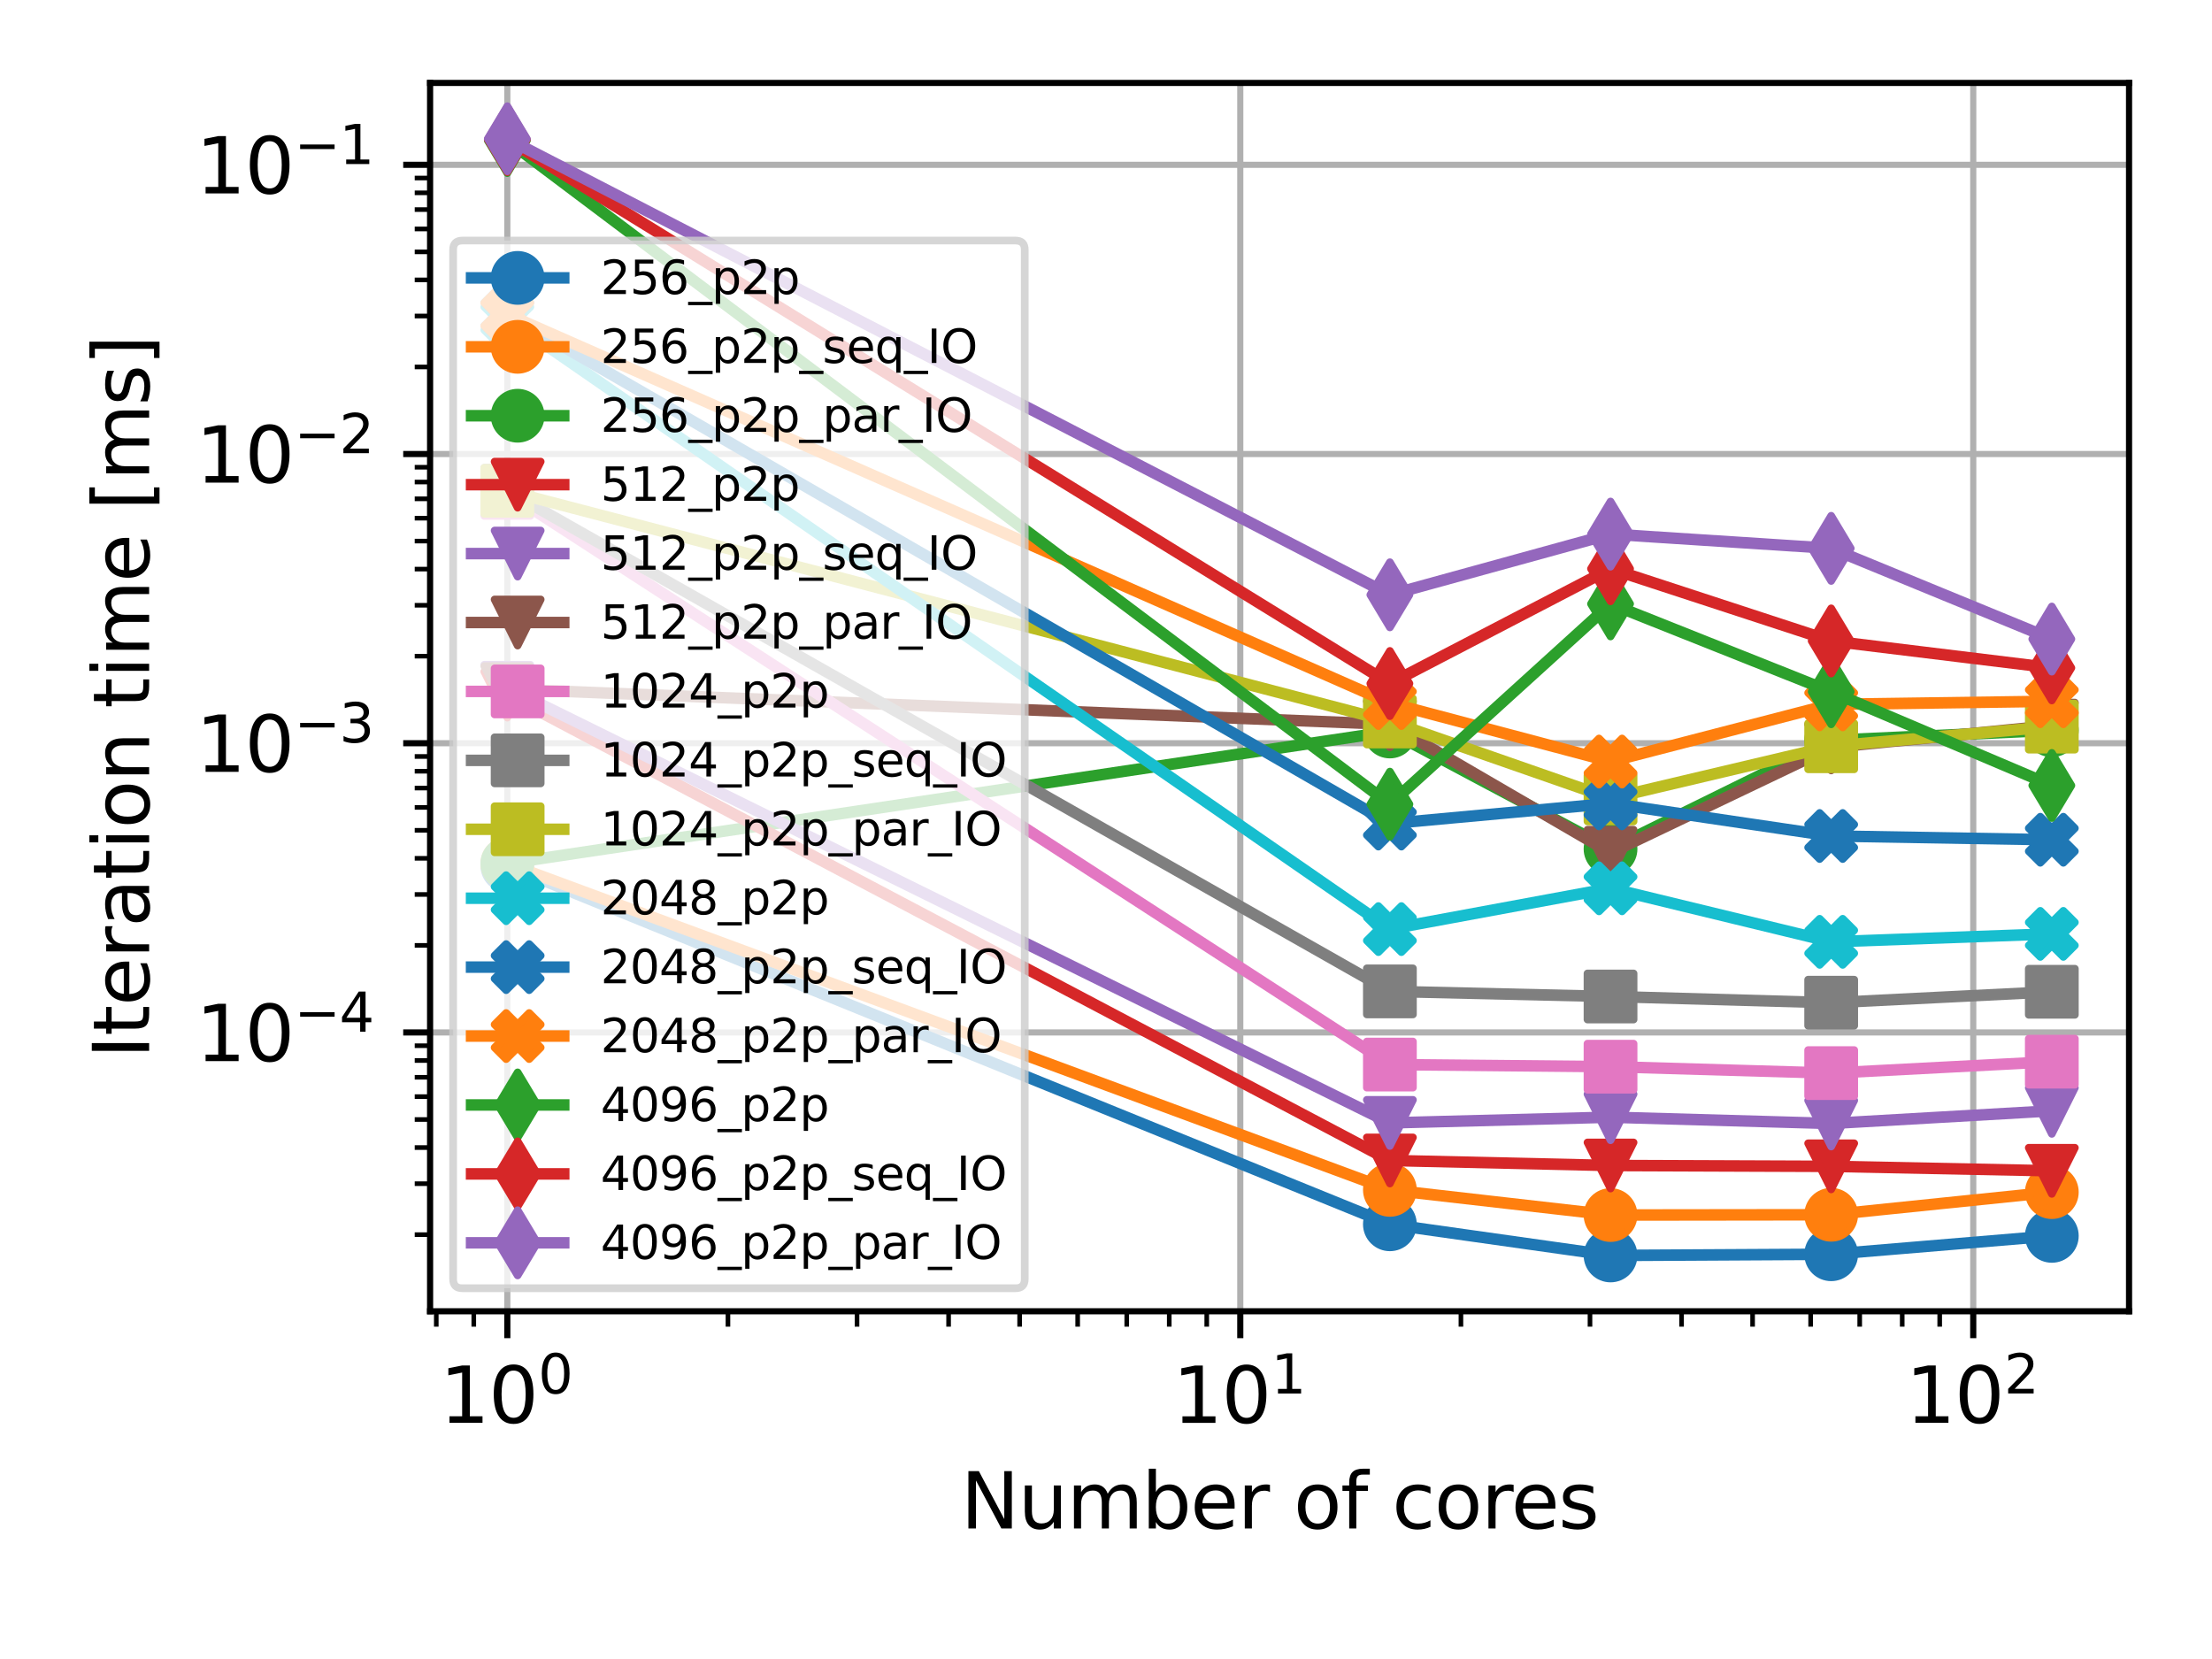 <?xml version="1.0" encoding="utf-8" standalone="no"?>
<!DOCTYPE svg PUBLIC "-//W3C//DTD SVG 1.1//EN"
  "http://www.w3.org/Graphics/SVG/1.1/DTD/svg11.dtd">
<svg xmlns:xlink="http://www.w3.org/1999/xlink" width="288pt" height="216pt" viewBox="0 0 288 216" xmlns="http://www.w3.org/2000/svg" version="1.1">
 <defs>
  <style type="text/css">*{stroke-linejoin: round; stroke-linecap: butt}</style>
 </defs>
 <g id="figure_1">
  <g id="patch_1">
   <path d="M 0 216 
L 288 216 
L 288 0 
L 0 0 
z
" style="fill: #ffffff"/>
  </g>
  <g id="axes_1">
   <g id="patch_2">
    <path d="M 55.997 170.728 
L 277.2 170.728 
L 277.2 10.8 
L 55.997 10.8 
z
" style="fill: #ffffff"/>
   </g>
   <g id="matplotlib.axis_1">
    <g id="xtick_1">
     <g id="line2d_1">
      <path d="M 66.052 170.728 
L 66.052 10.8 
" clip-path="url(#p0e47c4a392)" style="fill: none; stroke: #b0b0b0; stroke-width: 0.8; stroke-linecap: square"/>
     </g>
     <g id="line2d_2">
      <defs>
       <path id="m43407ec54d" d="M 0 0 
L 0 3.5 
" style="stroke: #000000; stroke-width: 0.8"/>
      </defs>
      <g>
       <use xlink:href="#m43407ec54d" x="66.052" y="170.728" style="stroke: #000000; stroke-width: 0.8"/>
      </g>
     </g>
     <g id="text_1">
      <!-- $\mathdefault{10^{0}}$ -->
      <g transform="translate(57.252 185.326) scale(0.1 -0.1)">
       <defs>
        <path id="DejaVuSans-31" d="M 794 531 
L 1825 531 
L 1825 4091 
L 703 3866 
L 703 4441 
L 1819 4666 
L 2450 4666 
L 2450 531 
L 3481 531 
L 3481 0 
L 794 0 
L 794 531 
z
" transform="scale(0.016)"/>
        <path id="DejaVuSans-30" d="M 2034 4250 
Q 1547 4250 1301 3770 
Q 1056 3291 1056 2328 
Q 1056 1369 1301 889 
Q 1547 409 2034 409 
Q 2525 409 2770 889 
Q 3016 1369 3016 2328 
Q 3016 3291 2770 3770 
Q 2525 4250 2034 4250 
z
M 2034 4750 
Q 2819 4750 3233 4129 
Q 3647 3509 3647 2328 
Q 3647 1150 3233 529 
Q 2819 -91 2034 -91 
Q 1250 -91 836 529 
Q 422 1150 422 2328 
Q 422 3509 836 4129 
Q 1250 4750 2034 4750 
z
" transform="scale(0.016)"/>
       </defs>
       <use xlink:href="#DejaVuSans-31" transform="translate(0 0.766)"/>
       <use xlink:href="#DejaVuSans-30" transform="translate(63.623 0.766)"/>
       <use xlink:href="#DejaVuSans-30" transform="translate(128.203 39.047) scale(0.7)"/>
      </g>
     </g>
    </g>
    <g id="xtick_2">
     <g id="line2d_3">
      <path d="M 161.483 170.728 
L 161.483 10.8 
" clip-path="url(#p0e47c4a392)" style="fill: none; stroke: #b0b0b0; stroke-width: 0.8; stroke-linecap: square"/>
     </g>
     <g id="line2d_4">
      <g>
       <use xlink:href="#m43407ec54d" x="161.483" y="170.728" style="stroke: #000000; stroke-width: 0.8"/>
      </g>
     </g>
     <g id="text_2">
      <!-- $\mathdefault{10^{1}}$ -->
      <g transform="translate(152.683 185.326) scale(0.1 -0.1)">
       <use xlink:href="#DejaVuSans-31" transform="translate(0 0.684)"/>
       <use xlink:href="#DejaVuSans-30" transform="translate(63.623 0.684)"/>
       <use xlink:href="#DejaVuSans-31" transform="translate(128.203 38.966) scale(0.7)"/>
      </g>
     </g>
    </g>
    <g id="xtick_3">
     <g id="line2d_5">
      <path d="M 256.914 170.728 
L 256.914 10.8 
" clip-path="url(#p0e47c4a392)" style="fill: none; stroke: #b0b0b0; stroke-width: 0.8; stroke-linecap: square"/>
     </g>
     <g id="line2d_6">
      <g>
       <use xlink:href="#m43407ec54d" x="256.914" y="170.728" style="stroke: #000000; stroke-width: 0.8"/>
      </g>
     </g>
     <g id="text_3">
      <!-- $\mathdefault{10^{2}}$ -->
      <g transform="translate(248.114 185.326) scale(0.1 -0.1)">
       <defs>
        <path id="DejaVuSans-32" d="M 1228 531 
L 3431 531 
L 3431 0 
L 469 0 
L 469 531 
Q 828 903 1448 1529 
Q 2069 2156 2228 2338 
Q 2531 2678 2651 2914 
Q 2772 3150 2772 3378 
Q 2772 3750 2511 3984 
Q 2250 4219 1831 4219 
Q 1534 4219 1204 4116 
Q 875 4013 500 3803 
L 500 4441 
Q 881 4594 1212 4672 
Q 1544 4750 1819 4750 
Q 2544 4750 2975 4387 
Q 3406 4025 3406 3419 
Q 3406 3131 3298 2873 
Q 3191 2616 2906 2266 
Q 2828 2175 2409 1742 
Q 1991 1309 1228 531 
z
" transform="scale(0.016)"/>
       </defs>
       <use xlink:href="#DejaVuSans-31" transform="translate(0 0.766)"/>
       <use xlink:href="#DejaVuSans-30" transform="translate(63.623 0.766)"/>
       <use xlink:href="#DejaVuSans-32" transform="translate(128.203 39.047) scale(0.7)"/>
      </g>
     </g>
    </g>
    <g id="xtick_4">
     <g id="line2d_7">
      <defs>
       <path id="md12cc1535b" d="M 0 0 
L 0 2 
" style="stroke: #000000; stroke-width: 0.6"/>
      </defs>
      <g>
       <use xlink:href="#md12cc1535b" x="56.803" y="170.728" style="stroke: #000000; stroke-width: 0.6"/>
      </g>
     </g>
    </g>
    <g id="xtick_5">
     <g id="line2d_8">
      <g>
       <use xlink:href="#md12cc1535b" x="61.685" y="170.728" style="stroke: #000000; stroke-width: 0.6"/>
      </g>
     </g>
    </g>
    <g id="xtick_6">
     <g id="line2d_9">
      <g>
       <use xlink:href="#md12cc1535b" x="94.779" y="170.728" style="stroke: #000000; stroke-width: 0.6"/>
      </g>
     </g>
    </g>
    <g id="xtick_7">
     <g id="line2d_10">
      <g>
       <use xlink:href="#md12cc1535b" x="111.584" y="170.728" style="stroke: #000000; stroke-width: 0.6"/>
      </g>
     </g>
    </g>
    <g id="xtick_8">
     <g id="line2d_11">
      <g>
       <use xlink:href="#md12cc1535b" x="123.507" y="170.728" style="stroke: #000000; stroke-width: 0.6"/>
      </g>
     </g>
    </g>
    <g id="xtick_9">
     <g id="line2d_12">
      <g>
       <use xlink:href="#md12cc1535b" x="132.755" y="170.728" style="stroke: #000000; stroke-width: 0.6"/>
      </g>
     </g>
    </g>
    <g id="xtick_10">
     <g id="line2d_13">
      <g>
       <use xlink:href="#md12cc1535b" x="140.312" y="170.728" style="stroke: #000000; stroke-width: 0.6"/>
      </g>
     </g>
    </g>
    <g id="xtick_11">
     <g id="line2d_14">
      <g>
       <use xlink:href="#md12cc1535b" x="146.7" y="170.728" style="stroke: #000000; stroke-width: 0.6"/>
      </g>
     </g>
    </g>
    <g id="xtick_12">
     <g id="line2d_15">
      <g>
       <use xlink:href="#md12cc1535b" x="152.235" y="170.728" style="stroke: #000000; stroke-width: 0.6"/>
      </g>
     </g>
    </g>
    <g id="xtick_13">
     <g id="line2d_16">
      <g>
       <use xlink:href="#md12cc1535b" x="157.116" y="170.728" style="stroke: #000000; stroke-width: 0.6"/>
      </g>
     </g>
    </g>
    <g id="xtick_14">
     <g id="line2d_17">
      <g>
       <use xlink:href="#md12cc1535b" x="190.211" y="170.728" style="stroke: #000000; stroke-width: 0.6"/>
      </g>
     </g>
    </g>
    <g id="xtick_15">
     <g id="line2d_18">
      <g>
       <use xlink:href="#md12cc1535b" x="207.015" y="170.728" style="stroke: #000000; stroke-width: 0.6"/>
      </g>
     </g>
    </g>
    <g id="xtick_16">
     <g id="line2d_19">
      <g>
       <use xlink:href="#md12cc1535b" x="218.938" y="170.728" style="stroke: #000000; stroke-width: 0.6"/>
      </g>
     </g>
    </g>
    <g id="xtick_17">
     <g id="line2d_20">
      <g>
       <use xlink:href="#md12cc1535b" x="228.186" y="170.728" style="stroke: #000000; stroke-width: 0.6"/>
      </g>
     </g>
    </g>
    <g id="xtick_18">
     <g id="line2d_21">
      <g>
       <use xlink:href="#md12cc1535b" x="235.743" y="170.728" style="stroke: #000000; stroke-width: 0.6"/>
      </g>
     </g>
    </g>
    <g id="xtick_19">
     <g id="line2d_22">
      <g>
       <use xlink:href="#md12cc1535b" x="242.132" y="170.728" style="stroke: #000000; stroke-width: 0.6"/>
      </g>
     </g>
    </g>
    <g id="xtick_20">
     <g id="line2d_23">
      <g>
       <use xlink:href="#md12cc1535b" x="247.666" y="170.728" style="stroke: #000000; stroke-width: 0.6"/>
      </g>
     </g>
    </g>
    <g id="xtick_21">
     <g id="line2d_24">
      <g>
       <use xlink:href="#md12cc1535b" x="252.547" y="170.728" style="stroke: #000000; stroke-width: 0.6"/>
      </g>
     </g>
    </g>
    <g id="text_4">
     <!-- Number of cores -->
     <g transform="translate(125.082 199.005) scale(0.1 -0.1)">
      <defs>
       <path id="DejaVuSans-4e" d="M 628 4666 
L 1478 4666 
L 3547 763 
L 3547 4666 
L 4159 4666 
L 4159 0 
L 3309 0 
L 1241 3903 
L 1241 0 
L 628 0 
L 628 4666 
z
" transform="scale(0.016)"/>
       <path id="DejaVuSans-75" d="M 544 1381 
L 544 3500 
L 1119 3500 
L 1119 1403 
Q 1119 906 1312 657 
Q 1506 409 1894 409 
Q 2359 409 2629 706 
Q 2900 1003 2900 1516 
L 2900 3500 
L 3475 3500 
L 3475 0 
L 2900 0 
L 2900 538 
Q 2691 219 2414 64 
Q 2138 -91 1772 -91 
Q 1169 -91 856 284 
Q 544 659 544 1381 
z
M 1991 3584 
L 1991 3584 
z
" transform="scale(0.016)"/>
       <path id="DejaVuSans-6d" d="M 3328 2828 
Q 3544 3216 3844 3400 
Q 4144 3584 4550 3584 
Q 5097 3584 5394 3201 
Q 5691 2819 5691 2113 
L 5691 0 
L 5113 0 
L 5113 2094 
Q 5113 2597 4934 2840 
Q 4756 3084 4391 3084 
Q 3944 3084 3684 2787 
Q 3425 2491 3425 1978 
L 3425 0 
L 2847 0 
L 2847 2094 
Q 2847 2600 2669 2842 
Q 2491 3084 2119 3084 
Q 1678 3084 1418 2786 
Q 1159 2488 1159 1978 
L 1159 0 
L 581 0 
L 581 3500 
L 1159 3500 
L 1159 2956 
Q 1356 3278 1631 3431 
Q 1906 3584 2284 3584 
Q 2666 3584 2933 3390 
Q 3200 3197 3328 2828 
z
" transform="scale(0.016)"/>
       <path id="DejaVuSans-62" d="M 3116 1747 
Q 3116 2381 2855 2742 
Q 2594 3103 2138 3103 
Q 1681 3103 1420 2742 
Q 1159 2381 1159 1747 
Q 1159 1113 1420 752 
Q 1681 391 2138 391 
Q 2594 391 2855 752 
Q 3116 1113 3116 1747 
z
M 1159 2969 
Q 1341 3281 1617 3432 
Q 1894 3584 2278 3584 
Q 2916 3584 3314 3078 
Q 3713 2572 3713 1747 
Q 3713 922 3314 415 
Q 2916 -91 2278 -91 
Q 1894 -91 1617 61 
Q 1341 213 1159 525 
L 1159 0 
L 581 0 
L 581 4863 
L 1159 4863 
L 1159 2969 
z
" transform="scale(0.016)"/>
       <path id="DejaVuSans-65" d="M 3597 1894 
L 3597 1613 
L 953 1613 
Q 991 1019 1311 708 
Q 1631 397 2203 397 
Q 2534 397 2845 478 
Q 3156 559 3463 722 
L 3463 178 
Q 3153 47 2828 -22 
Q 2503 -91 2169 -91 
Q 1331 -91 842 396 
Q 353 884 353 1716 
Q 353 2575 817 3079 
Q 1281 3584 2069 3584 
Q 2775 3584 3186 3129 
Q 3597 2675 3597 1894 
z
M 3022 2063 
Q 3016 2534 2758 2815 
Q 2500 3097 2075 3097 
Q 1594 3097 1305 2825 
Q 1016 2553 972 2059 
L 3022 2063 
z
" transform="scale(0.016)"/>
       <path id="DejaVuSans-72" d="M 2631 2963 
Q 2534 3019 2420 3045 
Q 2306 3072 2169 3072 
Q 1681 3072 1420 2755 
Q 1159 2438 1159 1844 
L 1159 0 
L 581 0 
L 581 3500 
L 1159 3500 
L 1159 2956 
Q 1341 3275 1631 3429 
Q 1922 3584 2338 3584 
Q 2397 3584 2469 3576 
Q 2541 3569 2628 3553 
L 2631 2963 
z
" transform="scale(0.016)"/>
       <path id="DejaVuSans-20" transform="scale(0.016)"/>
       <path id="DejaVuSans-6f" d="M 1959 3097 
Q 1497 3097 1228 2736 
Q 959 2375 959 1747 
Q 959 1119 1226 758 
Q 1494 397 1959 397 
Q 2419 397 2687 759 
Q 2956 1122 2956 1747 
Q 2956 2369 2687 2733 
Q 2419 3097 1959 3097 
z
M 1959 3584 
Q 2709 3584 3137 3096 
Q 3566 2609 3566 1747 
Q 3566 888 3137 398 
Q 2709 -91 1959 -91 
Q 1206 -91 779 398 
Q 353 888 353 1747 
Q 353 2609 779 3096 
Q 1206 3584 1959 3584 
z
" transform="scale(0.016)"/>
       <path id="DejaVuSans-66" d="M 2375 4863 
L 2375 4384 
L 1825 4384 
Q 1516 4384 1395 4259 
Q 1275 4134 1275 3809 
L 1275 3500 
L 2222 3500 
L 2222 3053 
L 1275 3053 
L 1275 0 
L 697 0 
L 697 3053 
L 147 3053 
L 147 3500 
L 697 3500 
L 697 3744 
Q 697 4328 969 4595 
Q 1241 4863 1831 4863 
L 2375 4863 
z
" transform="scale(0.016)"/>
       <path id="DejaVuSans-63" d="M 3122 3366 
L 3122 2828 
Q 2878 2963 2633 3030 
Q 2388 3097 2138 3097 
Q 1578 3097 1268 2742 
Q 959 2388 959 1747 
Q 959 1106 1268 751 
Q 1578 397 2138 397 
Q 2388 397 2633 464 
Q 2878 531 3122 666 
L 3122 134 
Q 2881 22 2623 -34 
Q 2366 -91 2075 -91 
Q 1284 -91 818 406 
Q 353 903 353 1747 
Q 353 2603 823 3093 
Q 1294 3584 2113 3584 
Q 2378 3584 2631 3529 
Q 2884 3475 3122 3366 
z
" transform="scale(0.016)"/>
       <path id="DejaVuSans-73" d="M 2834 3397 
L 2834 2853 
Q 2591 2978 2328 3040 
Q 2066 3103 1784 3103 
Q 1356 3103 1142 2972 
Q 928 2841 928 2578 
Q 928 2378 1081 2264 
Q 1234 2150 1697 2047 
L 1894 2003 
Q 2506 1872 2764 1633 
Q 3022 1394 3022 966 
Q 3022 478 2636 193 
Q 2250 -91 1575 -91 
Q 1294 -91 989 -36 
Q 684 19 347 128 
L 347 722 
Q 666 556 975 473 
Q 1284 391 1588 391 
Q 1994 391 2212 530 
Q 2431 669 2431 922 
Q 2431 1156 2273 1281 
Q 2116 1406 1581 1522 
L 1381 1569 
Q 847 1681 609 1914 
Q 372 2147 372 2553 
Q 372 3047 722 3315 
Q 1072 3584 1716 3584 
Q 2034 3584 2315 3537 
Q 2597 3491 2834 3397 
z
" transform="scale(0.016)"/>
      </defs>
      <use xlink:href="#DejaVuSans-4e"/>
      <use xlink:href="#DejaVuSans-75" x="74.805"/>
      <use xlink:href="#DejaVuSans-6d" x="138.184"/>
      <use xlink:href="#DejaVuSans-62" x="235.596"/>
      <use xlink:href="#DejaVuSans-65" x="299.072"/>
      <use xlink:href="#DejaVuSans-72" x="360.596"/>
      <use xlink:href="#DejaVuSans-20" x="401.709"/>
      <use xlink:href="#DejaVuSans-6f" x="433.496"/>
      <use xlink:href="#DejaVuSans-66" x="494.678"/>
      <use xlink:href="#DejaVuSans-20" x="529.883"/>
      <use xlink:href="#DejaVuSans-63" x="561.67"/>
      <use xlink:href="#DejaVuSans-6f" x="616.65"/>
      <use xlink:href="#DejaVuSans-72" x="677.832"/>
      <use xlink:href="#DejaVuSans-65" x="716.695"/>
      <use xlink:href="#DejaVuSans-73" x="778.219"/>
     </g>
    </g>
   </g>
   <g id="matplotlib.axis_2">
    <g id="ytick_1">
     <g id="line2d_25">
      <path d="M 55.997 134.426 
L 277.2 134.426 
" clip-path="url(#p0e47c4a392)" style="fill: none; stroke: #b0b0b0; stroke-width: 0.8; stroke-linecap: square"/>
     </g>
     <g id="line2d_26">
      <defs>
       <path id="ma620cbe776" d="M 0 0 
L -3.5 0 
" style="stroke: #000000; stroke-width: 0.8"/>
      </defs>
      <g>
       <use xlink:href="#ma620cbe776" x="55.997" y="134.426" style="stroke: #000000; stroke-width: 0.8"/>
      </g>
     </g>
     <g id="text_5">
      <!-- $\mathdefault{10^{-4}}$ -->
      <g transform="translate(25.497 138.225) scale(0.1 -0.1)">
       <defs>
        <path id="DejaVuSans-2212" d="M 678 2272 
L 4684 2272 
L 4684 1741 
L 678 1741 
L 678 2272 
z
" transform="scale(0.016)"/>
        <path id="DejaVuSans-34" d="M 2419 4116 
L 825 1625 
L 2419 1625 
L 2419 4116 
z
M 2253 4666 
L 3047 4666 
L 3047 1625 
L 3713 1625 
L 3713 1100 
L 3047 1100 
L 3047 0 
L 2419 0 
L 2419 1100 
L 313 1100 
L 313 1709 
L 2253 4666 
z
" transform="scale(0.016)"/>
       </defs>
       <use xlink:href="#DejaVuSans-31" transform="translate(0 0.684)"/>
       <use xlink:href="#DejaVuSans-30" transform="translate(63.623 0.684)"/>
       <use xlink:href="#DejaVuSans-2212" transform="translate(128.203 38.966) scale(0.7)"/>
       <use xlink:href="#DejaVuSans-34" transform="translate(186.855 38.966) scale(0.7)"/>
      </g>
     </g>
    </g>
    <g id="ytick_2">
     <g id="line2d_27">
      <path d="M 55.997 96.769 
L 277.2 96.769 
" clip-path="url(#p0e47c4a392)" style="fill: none; stroke: #b0b0b0; stroke-width: 0.8; stroke-linecap: square"/>
     </g>
     <g id="line2d_28">
      <g>
       <use xlink:href="#ma620cbe776" x="55.997" y="96.769" style="stroke: #000000; stroke-width: 0.8"/>
      </g>
     </g>
     <g id="text_6">
      <!-- $\mathdefault{10^{-3}}$ -->
      <g transform="translate(25.497 100.568) scale(0.1 -0.1)">
       <defs>
        <path id="DejaVuSans-33" d="M 2597 2516 
Q 3050 2419 3304 2112 
Q 3559 1806 3559 1356 
Q 3559 666 3084 287 
Q 2609 -91 1734 -91 
Q 1441 -91 1130 -33 
Q 819 25 488 141 
L 488 750 
Q 750 597 1062 519 
Q 1375 441 1716 441 
Q 2309 441 2620 675 
Q 2931 909 2931 1356 
Q 2931 1769 2642 2001 
Q 2353 2234 1838 2234 
L 1294 2234 
L 1294 2753 
L 1863 2753 
Q 2328 2753 2575 2939 
Q 2822 3125 2822 3475 
Q 2822 3834 2567 4026 
Q 2313 4219 1838 4219 
Q 1578 4219 1281 4162 
Q 984 4106 628 3988 
L 628 4550 
Q 988 4650 1302 4700 
Q 1616 4750 1894 4750 
Q 2613 4750 3031 4423 
Q 3450 4097 3450 3541 
Q 3450 3153 3228 2886 
Q 3006 2619 2597 2516 
z
" transform="scale(0.016)"/>
       </defs>
       <use xlink:href="#DejaVuSans-31" transform="translate(0 0.766)"/>
       <use xlink:href="#DejaVuSans-30" transform="translate(63.623 0.766)"/>
       <use xlink:href="#DejaVuSans-2212" transform="translate(128.203 39.047) scale(0.7)"/>
       <use xlink:href="#DejaVuSans-33" transform="translate(186.855 39.047) scale(0.7)"/>
      </g>
     </g>
    </g>
    <g id="ytick_3">
     <g id="line2d_29">
      <path d="M 55.997 59.113 
L 277.2 59.113 
" clip-path="url(#p0e47c4a392)" style="fill: none; stroke: #b0b0b0; stroke-width: 0.8; stroke-linecap: square"/>
     </g>
     <g id="line2d_30">
      <g>
       <use xlink:href="#ma620cbe776" x="55.997" y="59.113" style="stroke: #000000; stroke-width: 0.8"/>
      </g>
     </g>
     <g id="text_7">
      <!-- $\mathdefault{10^{-2}}$ -->
      <g transform="translate(25.497 62.912) scale(0.1 -0.1)">
       <use xlink:href="#DejaVuSans-31" transform="translate(0 0.766)"/>
       <use xlink:href="#DejaVuSans-30" transform="translate(63.623 0.766)"/>
       <use xlink:href="#DejaVuSans-2212" transform="translate(128.203 39.047) scale(0.7)"/>
       <use xlink:href="#DejaVuSans-32" transform="translate(186.855 39.047) scale(0.7)"/>
      </g>
     </g>
    </g>
    <g id="ytick_4">
     <g id="line2d_31">
      <path d="M 55.997 21.456 
L 277.2 21.456 
" clip-path="url(#p0e47c4a392)" style="fill: none; stroke: #b0b0b0; stroke-width: 0.8; stroke-linecap: square"/>
     </g>
     <g id="line2d_32">
      <g>
       <use xlink:href="#ma620cbe776" x="55.997" y="21.456" style="stroke: #000000; stroke-width: 0.8"/>
      </g>
     </g>
     <g id="text_8">
      <!-- $\mathdefault{10^{-1}}$ -->
      <g transform="translate(25.497 25.255) scale(0.1 -0.1)">
       <use xlink:href="#DejaVuSans-31" transform="translate(0 0.684)"/>
       <use xlink:href="#DejaVuSans-30" transform="translate(63.623 0.684)"/>
       <use xlink:href="#DejaVuSans-2212" transform="translate(128.203 38.966) scale(0.7)"/>
       <use xlink:href="#DejaVuSans-31" transform="translate(186.855 38.966) scale(0.7)"/>
      </g>
     </g>
    </g>
    <g id="ytick_5">
     <g id="line2d_33">
      <defs>
       <path id="m2ff0a0a4e5" d="M 0 0 
L -2 0 
" style="stroke: #000000; stroke-width: 0.6"/>
      </defs>
      <g>
       <use xlink:href="#m2ff0a0a4e5" x="55.997" y="160.747" style="stroke: #000000; stroke-width: 0.6"/>
      </g>
     </g>
    </g>
    <g id="ytick_6">
     <g id="line2d_34">
      <g>
       <use xlink:href="#m2ff0a0a4e5" x="55.997" y="154.116" style="stroke: #000000; stroke-width: 0.6"/>
      </g>
     </g>
    </g>
    <g id="ytick_7">
     <g id="line2d_35">
      <g>
       <use xlink:href="#m2ff0a0a4e5" x="55.997" y="149.411" style="stroke: #000000; stroke-width: 0.6"/>
      </g>
     </g>
    </g>
    <g id="ytick_8">
     <g id="line2d_36">
      <g>
       <use xlink:href="#m2ff0a0a4e5" x="55.997" y="145.761" style="stroke: #000000; stroke-width: 0.6"/>
      </g>
     </g>
    </g>
    <g id="ytick_9">
     <g id="line2d_37">
      <g>
       <use xlink:href="#m2ff0a0a4e5" x="55.997" y="142.78" style="stroke: #000000; stroke-width: 0.6"/>
      </g>
     </g>
    </g>
    <g id="ytick_10">
     <g id="line2d_38">
      <g>
       <use xlink:href="#m2ff0a0a4e5" x="55.997" y="140.259" style="stroke: #000000; stroke-width: 0.6"/>
      </g>
     </g>
    </g>
    <g id="ytick_11">
     <g id="line2d_39">
      <g>
       <use xlink:href="#m2ff0a0a4e5" x="55.997" y="138.075" style="stroke: #000000; stroke-width: 0.6"/>
      </g>
     </g>
    </g>
    <g id="ytick_12">
     <g id="line2d_40">
      <g>
       <use xlink:href="#m2ff0a0a4e5" x="55.997" y="136.149" style="stroke: #000000; stroke-width: 0.6"/>
      </g>
     </g>
    </g>
    <g id="ytick_13">
     <g id="line2d_41">
      <g>
       <use xlink:href="#m2ff0a0a4e5" x="55.997" y="123.09" style="stroke: #000000; stroke-width: 0.6"/>
      </g>
     </g>
    </g>
    <g id="ytick_14">
     <g id="line2d_42">
      <g>
       <use xlink:href="#m2ff0a0a4e5" x="55.997" y="116.459" style="stroke: #000000; stroke-width: 0.6"/>
      </g>
     </g>
    </g>
    <g id="ytick_15">
     <g id="line2d_43">
      <g>
       <use xlink:href="#m2ff0a0a4e5" x="55.997" y="111.754" style="stroke: #000000; stroke-width: 0.6"/>
      </g>
     </g>
    </g>
    <g id="ytick_16">
     <g id="line2d_44">
      <g>
       <use xlink:href="#m2ff0a0a4e5" x="55.997" y="108.105" style="stroke: #000000; stroke-width: 0.6"/>
      </g>
     </g>
    </g>
    <g id="ytick_17">
     <g id="line2d_45">
      <g>
       <use xlink:href="#m2ff0a0a4e5" x="55.997" y="105.123" style="stroke: #000000; stroke-width: 0.6"/>
      </g>
     </g>
    </g>
    <g id="ytick_18">
     <g id="line2d_46">
      <g>
       <use xlink:href="#m2ff0a0a4e5" x="55.997" y="102.602" style="stroke: #000000; stroke-width: 0.6"/>
      </g>
     </g>
    </g>
    <g id="ytick_19">
     <g id="line2d_47">
      <g>
       <use xlink:href="#m2ff0a0a4e5" x="55.997" y="100.418" style="stroke: #000000; stroke-width: 0.6"/>
      </g>
     </g>
    </g>
    <g id="ytick_20">
     <g id="line2d_48">
      <g>
       <use xlink:href="#m2ff0a0a4e5" x="55.997" y="98.492" style="stroke: #000000; stroke-width: 0.6"/>
      </g>
     </g>
    </g>
    <g id="ytick_21">
     <g id="line2d_49">
      <g>
       <use xlink:href="#m2ff0a0a4e5" x="55.997" y="85.433" style="stroke: #000000; stroke-width: 0.6"/>
      </g>
     </g>
    </g>
    <g id="ytick_22">
     <g id="line2d_50">
      <g>
       <use xlink:href="#m2ff0a0a4e5" x="55.997" y="78.802" style="stroke: #000000; stroke-width: 0.6"/>
      </g>
     </g>
    </g>
    <g id="ytick_23">
     <g id="line2d_51">
      <g>
       <use xlink:href="#m2ff0a0a4e5" x="55.997" y="74.098" style="stroke: #000000; stroke-width: 0.6"/>
      </g>
     </g>
    </g>
    <g id="ytick_24">
     <g id="line2d_52">
      <g>
       <use xlink:href="#m2ff0a0a4e5" x="55.997" y="70.448" style="stroke: #000000; stroke-width: 0.6"/>
      </g>
     </g>
    </g>
    <g id="ytick_25">
     <g id="line2d_53">
      <g>
       <use xlink:href="#m2ff0a0a4e5" x="55.997" y="67.467" style="stroke: #000000; stroke-width: 0.6"/>
      </g>
     </g>
    </g>
    <g id="ytick_26">
     <g id="line2d_54">
      <g>
       <use xlink:href="#m2ff0a0a4e5" x="55.997" y="64.946" style="stroke: #000000; stroke-width: 0.6"/>
      </g>
     </g>
    </g>
    <g id="ytick_27">
     <g id="line2d_55">
      <g>
       <use xlink:href="#m2ff0a0a4e5" x="55.997" y="62.762" style="stroke: #000000; stroke-width: 0.6"/>
      </g>
     </g>
    </g>
    <g id="ytick_28">
     <g id="line2d_56">
      <g>
       <use xlink:href="#m2ff0a0a4e5" x="55.997" y="60.836" style="stroke: #000000; stroke-width: 0.6"/>
      </g>
     </g>
    </g>
    <g id="ytick_29">
     <g id="line2d_57">
      <g>
       <use xlink:href="#m2ff0a0a4e5" x="55.997" y="47.777" style="stroke: #000000; stroke-width: 0.6"/>
      </g>
     </g>
    </g>
    <g id="ytick_30">
     <g id="line2d_58">
      <g>
       <use xlink:href="#m2ff0a0a4e5" x="55.997" y="41.146" style="stroke: #000000; stroke-width: 0.6"/>
      </g>
     </g>
    </g>
    <g id="ytick_31">
     <g id="line2d_59">
      <g>
       <use xlink:href="#m2ff0a0a4e5" x="55.997" y="36.441" style="stroke: #000000; stroke-width: 0.6"/>
      </g>
     </g>
    </g>
    <g id="ytick_32">
     <g id="line2d_60">
      <g>
       <use xlink:href="#m2ff0a0a4e5" x="55.997" y="32.792" style="stroke: #000000; stroke-width: 0.6"/>
      </g>
     </g>
    </g>
    <g id="ytick_33">
     <g id="line2d_61">
      <g>
       <use xlink:href="#m2ff0a0a4e5" x="55.997" y="29.81" style="stroke: #000000; stroke-width: 0.6"/>
      </g>
     </g>
    </g>
    <g id="ytick_34">
     <g id="line2d_62">
      <g>
       <use xlink:href="#m2ff0a0a4e5" x="55.997" y="27.289" style="stroke: #000000; stroke-width: 0.6"/>
      </g>
     </g>
    </g>
    <g id="ytick_35">
     <g id="line2d_63">
      <g>
       <use xlink:href="#m2ff0a0a4e5" x="55.997" y="25.105" style="stroke: #000000; stroke-width: 0.6"/>
      </g>
     </g>
    </g>
    <g id="ytick_36">
     <g id="line2d_64">
      <g>
       <use xlink:href="#m2ff0a0a4e5" x="55.997" y="23.179" style="stroke: #000000; stroke-width: 0.6"/>
      </g>
     </g>
    </g>
    <g id="text_9">
     <!-- Iteration time [ms] -->
     <g transform="translate(19.417 137.823) rotate(-90) scale(0.1 -0.1)">
      <defs>
       <path id="DejaVuSans-49" d="M 628 4666 
L 1259 4666 
L 1259 0 
L 628 0 
L 628 4666 
z
" transform="scale(0.016)"/>
       <path id="DejaVuSans-74" d="M 1172 4494 
L 1172 3500 
L 2356 3500 
L 2356 3053 
L 1172 3053 
L 1172 1153 
Q 1172 725 1289 603 
Q 1406 481 1766 481 
L 2356 481 
L 2356 0 
L 1766 0 
Q 1100 0 847 248 
Q 594 497 594 1153 
L 594 3053 
L 172 3053 
L 172 3500 
L 594 3500 
L 594 4494 
L 1172 4494 
z
" transform="scale(0.016)"/>
       <path id="DejaVuSans-61" d="M 2194 1759 
Q 1497 1759 1228 1600 
Q 959 1441 959 1056 
Q 959 750 1161 570 
Q 1363 391 1709 391 
Q 2188 391 2477 730 
Q 2766 1069 2766 1631 
L 2766 1759 
L 2194 1759 
z
M 3341 1997 
L 3341 0 
L 2766 0 
L 2766 531 
Q 2569 213 2275 61 
Q 1981 -91 1556 -91 
Q 1019 -91 701 211 
Q 384 513 384 1019 
Q 384 1609 779 1909 
Q 1175 2209 1959 2209 
L 2766 2209 
L 2766 2266 
Q 2766 2663 2505 2880 
Q 2244 3097 1772 3097 
Q 1472 3097 1187 3025 
Q 903 2953 641 2809 
L 641 3341 
Q 956 3463 1253 3523 
Q 1550 3584 1831 3584 
Q 2591 3584 2966 3190 
Q 3341 2797 3341 1997 
z
" transform="scale(0.016)"/>
       <path id="DejaVuSans-69" d="M 603 3500 
L 1178 3500 
L 1178 0 
L 603 0 
L 603 3500 
z
M 603 4863 
L 1178 4863 
L 1178 4134 
L 603 4134 
L 603 4863 
z
" transform="scale(0.016)"/>
       <path id="DejaVuSans-6e" d="M 3513 2113 
L 3513 0 
L 2938 0 
L 2938 2094 
Q 2938 2591 2744 2837 
Q 2550 3084 2163 3084 
Q 1697 3084 1428 2787 
Q 1159 2491 1159 1978 
L 1159 0 
L 581 0 
L 581 3500 
L 1159 3500 
L 1159 2956 
Q 1366 3272 1645 3428 
Q 1925 3584 2291 3584 
Q 2894 3584 3203 3211 
Q 3513 2838 3513 2113 
z
" transform="scale(0.016)"/>
       <path id="DejaVuSans-5b" d="M 550 4863 
L 1875 4863 
L 1875 4416 
L 1125 4416 
L 1125 -397 
L 1875 -397 
L 1875 -844 
L 550 -844 
L 550 4863 
z
" transform="scale(0.016)"/>
       <path id="DejaVuSans-5d" d="M 1947 4863 
L 1947 -844 
L 622 -844 
L 622 -397 
L 1369 -397 
L 1369 4416 
L 622 4416 
L 622 4863 
L 1947 4863 
z
" transform="scale(0.016)"/>
      </defs>
      <use xlink:href="#DejaVuSans-49"/>
      <use xlink:href="#DejaVuSans-74" x="29.492"/>
      <use xlink:href="#DejaVuSans-65" x="68.701"/>
      <use xlink:href="#DejaVuSans-72" x="130.225"/>
      <use xlink:href="#DejaVuSans-61" x="171.338"/>
      <use xlink:href="#DejaVuSans-74" x="232.617"/>
      <use xlink:href="#DejaVuSans-69" x="271.826"/>
      <use xlink:href="#DejaVuSans-6f" x="299.609"/>
      <use xlink:href="#DejaVuSans-6e" x="360.791"/>
      <use xlink:href="#DejaVuSans-20" x="424.17"/>
      <use xlink:href="#DejaVuSans-74" x="455.957"/>
      <use xlink:href="#DejaVuSans-69" x="495.166"/>
      <use xlink:href="#DejaVuSans-6d" x="522.949"/>
      <use xlink:href="#DejaVuSans-65" x="620.361"/>
      <use xlink:href="#DejaVuSans-20" x="681.885"/>
      <use xlink:href="#DejaVuSans-5b" x="713.672"/>
      <use xlink:href="#DejaVuSans-6d" x="752.686"/>
      <use xlink:href="#DejaVuSans-73" x="850.098"/>
      <use xlink:href="#DejaVuSans-5d" x="902.197"/>
     </g>
    </g>
   </g>
   <g id="line2d_65">
    <path d="M 66.052 112.719 
L 180.962 159.402 
L 209.69 163.459 
L 238.418 163.303 
L 267.145 160.909 
" clip-path="url(#p0e47c4a392)" style="fill: none; stroke: #1f77b4; stroke-width: 1.5; stroke-linecap: square"/>
    <defs>
     <path id="m62099f1f7e" d="M 0 3 
C 0.796 3 1.559 2.684 2.121 2.121 
C 2.684 1.559 3 0.796 3 0 
C 3 -0.796 2.684 -1.559 2.121 -2.121 
C 1.559 -2.684 0.796 -3 0 -3 
C -0.796 -3 -1.559 -2.684 -2.121 -2.121 
C -2.684 -1.559 -3 -0.796 -3 0 
C -3 0.796 -2.684 1.559 -2.121 2.121 
C -1.559 2.684 -0.796 3 0 3 
z
" style="stroke: #1f77b4"/>
    </defs>
    <g clip-path="url(#p0e47c4a392)">
     <use xlink:href="#m62099f1f7e" x="66.052" y="112.719" style="fill: #1f77b4; stroke: #1f77b4"/>
     <use xlink:href="#m62099f1f7e" x="180.962" y="159.402" style="fill: #1f77b4; stroke: #1f77b4"/>
     <use xlink:href="#m62099f1f7e" x="209.69" y="163.459" style="fill: #1f77b4; stroke: #1f77b4"/>
     <use xlink:href="#m62099f1f7e" x="238.418" y="163.303" style="fill: #1f77b4; stroke: #1f77b4"/>
     <use xlink:href="#m62099f1f7e" x="267.145" y="160.909" style="fill: #1f77b4; stroke: #1f77b4"/>
    </g>
   </g>
   <g id="line2d_66">
    <path d="M 66.052 112.429 
L 180.962 154.918 
L 209.69 158.195 
L 238.418 158.159 
L 267.145 155.211 
" clip-path="url(#p0e47c4a392)" style="fill: none; stroke: #ff7f0e; stroke-width: 1.5; stroke-linecap: square"/>
    <defs>
     <path id="m69cee499e6" d="M 0 3 
C 0.796 3 1.559 2.684 2.121 2.121 
C 2.684 1.559 3 0.796 3 0 
C 3 -0.796 2.684 -1.559 2.121 -2.121 
C 1.559 -2.684 0.796 -3 0 -3 
C -0.796 -3 -1.559 -2.684 -2.121 -2.121 
C -2.684 -1.559 -3 -0.796 -3 0 
C -3 0.796 -2.684 1.559 -2.121 2.121 
C -1.559 2.684 -0.796 3 0 3 
z
" style="stroke: #ff7f0e"/>
    </defs>
    <g clip-path="url(#p0e47c4a392)">
     <use xlink:href="#m69cee499e6" x="66.052" y="112.429" style="fill: #ff7f0e; stroke: #ff7f0e"/>
     <use xlink:href="#m69cee499e6" x="180.962" y="154.918" style="fill: #ff7f0e; stroke: #ff7f0e"/>
     <use xlink:href="#m69cee499e6" x="209.69" y="158.195" style="fill: #ff7f0e; stroke: #ff7f0e"/>
     <use xlink:href="#m69cee499e6" x="238.418" y="158.159" style="fill: #ff7f0e; stroke: #ff7f0e"/>
     <use xlink:href="#m69cee499e6" x="267.145" y="155.211" style="fill: #ff7f0e; stroke: #ff7f0e"/>
    </g>
   </g>
   <g id="line2d_67">
    <path d="M 66.052 112.432 
L 180.962 95.24 
L 209.69 110.53 
L 238.418 96.385 
L 267.145 95.085 
" clip-path="url(#p0e47c4a392)" style="fill: none; stroke: #2ca02c; stroke-width: 1.5; stroke-linecap: square"/>
    <defs>
     <path id="m09daac1895" d="M 0 3 
C 0.796 3 1.559 2.684 2.121 2.121 
C 2.684 1.559 3 0.796 3 0 
C 3 -0.796 2.684 -1.559 2.121 -2.121 
C 1.559 -2.684 0.796 -3 0 -3 
C -0.796 -3 -1.559 -2.684 -2.121 -2.121 
C -2.684 -1.559 -3 -0.796 -3 0 
C -3 0.796 -2.684 1.559 -2.121 2.121 
C -1.559 2.684 -0.796 3 0 3 
z
" style="stroke: #2ca02c"/>
    </defs>
    <g clip-path="url(#p0e47c4a392)">
     <use xlink:href="#m09daac1895" x="66.052" y="112.432" style="fill: #2ca02c; stroke: #2ca02c"/>
     <use xlink:href="#m09daac1895" x="180.962" y="95.24" style="fill: #2ca02c; stroke: #2ca02c"/>
     <use xlink:href="#m09daac1895" x="209.69" y="110.53" style="fill: #2ca02c; stroke: #2ca02c"/>
     <use xlink:href="#m09daac1895" x="238.418" y="96.385" style="fill: #2ca02c; stroke: #2ca02c"/>
     <use xlink:href="#m09daac1895" x="267.145" y="95.085" style="fill: #2ca02c; stroke: #2ca02c"/>
    </g>
   </g>
   <g id="line2d_68">
    <path d="M 66.052 90.435 
L 180.962 151.092 
L 209.69 151.747 
L 238.418 151.858 
L 267.145 152.437 
" clip-path="url(#p0e47c4a392)" style="fill: none; stroke: #d62728; stroke-width: 1.5; stroke-linecap: square"/>
    <defs>
     <path id="m8548511e5c" d="M -0 3 
L 3 -3 
L -3 -3 
z
" style="stroke: #d62728; stroke-linejoin: miter"/>
    </defs>
    <g clip-path="url(#p0e47c4a392)">
     <use xlink:href="#m8548511e5c" x="66.052" y="90.435" style="fill: #d62728; stroke: #d62728; stroke-linejoin: miter"/>
     <use xlink:href="#m8548511e5c" x="180.962" y="151.092" style="fill: #d62728; stroke: #d62728; stroke-linejoin: miter"/>
     <use xlink:href="#m8548511e5c" x="209.69" y="151.747" style="fill: #d62728; stroke: #d62728; stroke-linejoin: miter"/>
     <use xlink:href="#m8548511e5c" x="238.418" y="151.858" style="fill: #d62728; stroke: #d62728; stroke-linejoin: miter"/>
     <use xlink:href="#m8548511e5c" x="267.145" y="152.437" style="fill: #d62728; stroke: #d62728; stroke-linejoin: miter"/>
    </g>
   </g>
   <g id="line2d_69">
    <path d="M 66.052 89.549 
L 180.962 146.201 
L 209.69 145.457 
L 238.418 146.275 
L 267.145 144.628 
" clip-path="url(#p0e47c4a392)" style="fill: none; stroke: #9467bd; stroke-width: 1.5; stroke-linecap: square"/>
    <defs>
     <path id="m29b8ddb7b9" d="M -0 3 
L 3 -3 
L -3 -3 
z
" style="stroke: #9467bd; stroke-linejoin: miter"/>
    </defs>
    <g clip-path="url(#p0e47c4a392)">
     <use xlink:href="#m29b8ddb7b9" x="66.052" y="89.549" style="fill: #9467bd; stroke: #9467bd; stroke-linejoin: miter"/>
     <use xlink:href="#m29b8ddb7b9" x="180.962" y="146.201" style="fill: #9467bd; stroke: #9467bd; stroke-linejoin: miter"/>
     <use xlink:href="#m29b8ddb7b9" x="209.69" y="145.457" style="fill: #9467bd; stroke: #9467bd; stroke-linejoin: miter"/>
     <use xlink:href="#m29b8ddb7b9" x="238.418" y="146.275" style="fill: #9467bd; stroke: #9467bd; stroke-linejoin: miter"/>
     <use xlink:href="#m29b8ddb7b9" x="267.145" y="144.628" style="fill: #9467bd; stroke: #9467bd; stroke-linejoin: miter"/>
    </g>
   </g>
   <g id="line2d_70">
    <path d="M 66.052 89.723 
L 180.962 94.304 
L 209.69 111.031 
L 238.418 97.309 
L 267.145 94.477 
" clip-path="url(#p0e47c4a392)" style="fill: none; stroke: #8c564b; stroke-width: 1.5; stroke-linecap: square"/>
    <defs>
     <path id="m8a0065868c" d="M -0 3 
L 3 -3 
L -3 -3 
z
" style="stroke: #8c564b; stroke-linejoin: miter"/>
    </defs>
    <g clip-path="url(#p0e47c4a392)">
     <use xlink:href="#m8a0065868c" x="66.052" y="89.723" style="fill: #8c564b; stroke: #8c564b; stroke-linejoin: miter"/>
     <use xlink:href="#m8a0065868c" x="180.962" y="94.304" style="fill: #8c564b; stroke: #8c564b; stroke-linejoin: miter"/>
     <use xlink:href="#m8a0065868c" x="209.69" y="111.031" style="fill: #8c564b; stroke: #8c564b; stroke-linejoin: miter"/>
     <use xlink:href="#m8a0065868c" x="238.418" y="97.309" style="fill: #8c564b; stroke: #8c564b; stroke-linejoin: miter"/>
     <use xlink:href="#m8a0065868c" x="267.145" y="94.477" style="fill: #8c564b; stroke: #8c564b; stroke-linejoin: miter"/>
    </g>
   </g>
   <g id="line2d_71">
    <path d="M 66.052 64.172 
L 180.962 138.606 
L 209.69 138.881 
L 238.418 139.719 
L 267.145 138.229 
" clip-path="url(#p0e47c4a392)" style="fill: none; stroke: #e377c2; stroke-width: 1.5; stroke-linecap: square"/>
    <defs>
     <path id="m130bc2376a" d="M -3 3 
L 3 3 
L 3 -3 
L -3 -3 
z
" style="stroke: #e377c2; stroke-linejoin: miter"/>
    </defs>
    <g clip-path="url(#p0e47c4a392)">
     <use xlink:href="#m130bc2376a" x="66.052" y="64.172" style="fill: #e377c2; stroke: #e377c2; stroke-linejoin: miter"/>
     <use xlink:href="#m130bc2376a" x="180.962" y="138.606" style="fill: #e377c2; stroke: #e377c2; stroke-linejoin: miter"/>
     <use xlink:href="#m130bc2376a" x="209.69" y="138.881" style="fill: #e377c2; stroke: #e377c2; stroke-linejoin: miter"/>
     <use xlink:href="#m130bc2376a" x="238.418" y="139.719" style="fill: #e377c2; stroke: #e377c2; stroke-linejoin: miter"/>
     <use xlink:href="#m130bc2376a" x="267.145" y="138.229" style="fill: #e377c2; stroke: #e377c2; stroke-linejoin: miter"/>
    </g>
   </g>
   <g id="line2d_72">
    <path d="M 66.052 63.892 
L 180.962 129.078 
L 209.69 129.742 
L 238.418 130.552 
L 267.145 129.127 
" clip-path="url(#p0e47c4a392)" style="fill: none; stroke: #7f7f7f; stroke-width: 1.5; stroke-linecap: square"/>
    <defs>
     <path id="mc972ea021c" d="M -3 3 
L 3 3 
L 3 -3 
L -3 -3 
z
" style="stroke: #7f7f7f; stroke-linejoin: miter"/>
    </defs>
    <g clip-path="url(#p0e47c4a392)">
     <use xlink:href="#mc972ea021c" x="66.052" y="63.892" style="fill: #7f7f7f; stroke: #7f7f7f; stroke-linejoin: miter"/>
     <use xlink:href="#mc972ea021c" x="180.962" y="129.078" style="fill: #7f7f7f; stroke: #7f7f7f; stroke-linejoin: miter"/>
     <use xlink:href="#mc972ea021c" x="209.69" y="129.742" style="fill: #7f7f7f; stroke: #7f7f7f; stroke-linejoin: miter"/>
     <use xlink:href="#mc972ea021c" x="238.418" y="130.552" style="fill: #7f7f7f; stroke: #7f7f7f; stroke-linejoin: miter"/>
     <use xlink:href="#mc972ea021c" x="267.145" y="129.127" style="fill: #7f7f7f; stroke: #7f7f7f; stroke-linejoin: miter"/>
    </g>
   </g>
   <g id="line2d_73">
    <path d="M 66.052 63.909 
L 180.962 93.935 
L 209.69 103.949 
L 238.418 97.161 
L 267.145 94.604 
" clip-path="url(#p0e47c4a392)" style="fill: none; stroke: #bcbd22; stroke-width: 1.5; stroke-linecap: square"/>
    <defs>
     <path id="ma2325e2cc7" d="M -3 3 
L 3 3 
L 3 -3 
L -3 -3 
z
" style="stroke: #bcbd22; stroke-linejoin: miter"/>
    </defs>
    <g clip-path="url(#p0e47c4a392)">
     <use xlink:href="#ma2325e2cc7" x="66.052" y="63.909" style="fill: #bcbd22; stroke: #bcbd22; stroke-linejoin: miter"/>
     <use xlink:href="#ma2325e2cc7" x="180.962" y="93.935" style="fill: #bcbd22; stroke: #bcbd22; stroke-linejoin: miter"/>
     <use xlink:href="#ma2325e2cc7" x="209.69" y="103.949" style="fill: #bcbd22; stroke: #bcbd22; stroke-linejoin: miter"/>
     <use xlink:href="#ma2325e2cc7" x="238.418" y="97.161" style="fill: #bcbd22; stroke: #bcbd22; stroke-linejoin: miter"/>
     <use xlink:href="#ma2325e2cc7" x="267.145" y="94.604" style="fill: #bcbd22; stroke: #bcbd22; stroke-linejoin: miter"/>
    </g>
   </g>
   <g id="line2d_74">
    <path d="M 66.052 41.464 
L 180.962 120.967 
L 209.69 115.657 
L 238.418 122.623 
L 267.145 121.589 
" clip-path="url(#p0e47c4a392)" style="fill: none; stroke: #17becf; stroke-width: 1.5; stroke-linecap: square"/>
    <defs>
     <path id="m72ca8271ad" d="M -1.5 3 
L 0 1.5 
L 1.5 3 
L 3 1.5 
L 1.5 0 
L 3 -1.5 
L 1.5 -3 
L 0 -1.5 
L -1.5 -3 
L -3 -1.5 
L -1.5 0 
L -3 1.5 
z
" style="stroke: #17becf; stroke-linejoin: miter"/>
    </defs>
    <g clip-path="url(#p0e47c4a392)">
     <use xlink:href="#m72ca8271ad" x="66.052" y="41.464" style="fill: #17becf; stroke: #17becf; stroke-linejoin: miter"/>
     <use xlink:href="#m72ca8271ad" x="180.962" y="120.967" style="fill: #17becf; stroke: #17becf; stroke-linejoin: miter"/>
     <use xlink:href="#m72ca8271ad" x="209.69" y="115.657" style="fill: #17becf; stroke: #17becf; stroke-linejoin: miter"/>
     <use xlink:href="#m72ca8271ad" x="238.418" y="122.623" style="fill: #17becf; stroke: #17becf; stroke-linejoin: miter"/>
     <use xlink:href="#m72ca8271ad" x="267.145" y="121.589" style="fill: #17becf; stroke: #17becf; stroke-linejoin: miter"/>
    </g>
   </g>
   <g id="line2d_75">
    <path d="M 66.052 40.922 
L 180.962 107.229 
L 209.69 104.597 
L 238.418 108.845 
L 267.145 109.334 
" clip-path="url(#p0e47c4a392)" style="fill: none; stroke: #1f77b4; stroke-width: 1.5; stroke-linecap: square"/>
    <defs>
     <path id="m4ba7d22602" d="M -1.5 3 
L 0 1.5 
L 1.5 3 
L 3 1.5 
L 1.5 0 
L 3 -1.5 
L 1.5 -3 
L 0 -1.5 
L -1.5 -3 
L -3 -1.5 
L -1.5 0 
L -3 1.5 
z
" style="stroke: #1f77b4; stroke-linejoin: miter"/>
    </defs>
    <g clip-path="url(#p0e47c4a392)">
     <use xlink:href="#m4ba7d22602" x="66.052" y="40.922" style="fill: #1f77b4; stroke: #1f77b4; stroke-linejoin: miter"/>
     <use xlink:href="#m4ba7d22602" x="180.962" y="107.229" style="fill: #1f77b4; stroke: #1f77b4; stroke-linejoin: miter"/>
     <use xlink:href="#m4ba7d22602" x="209.69" y="104.597" style="fill: #1f77b4; stroke: #1f77b4; stroke-linejoin: miter"/>
     <use xlink:href="#m4ba7d22602" x="238.418" y="108.845" style="fill: #1f77b4; stroke: #1f77b4; stroke-linejoin: miter"/>
     <use xlink:href="#m4ba7d22602" x="267.145" y="109.334" style="fill: #1f77b4; stroke: #1f77b4; stroke-linejoin: miter"/>
    </g>
   </g>
   <g id="line2d_76">
    <path d="M 66.052 40.924 
L 180.962 91.536 
L 209.69 99.152 
L 238.418 91.709 
L 267.145 91.308 
" clip-path="url(#p0e47c4a392)" style="fill: none; stroke: #ff7f0e; stroke-width: 1.5; stroke-linecap: square"/>
    <defs>
     <path id="m2f9b985286" d="M -1.5 3 
L 0 1.5 
L 1.5 3 
L 3 1.5 
L 1.5 0 
L 3 -1.5 
L 1.5 -3 
L 0 -1.5 
L -1.5 -3 
L -3 -1.5 
L -1.5 0 
L -3 1.5 
z
" style="stroke: #ff7f0e; stroke-linejoin: miter"/>
    </defs>
    <g clip-path="url(#p0e47c4a392)">
     <use xlink:href="#m2f9b985286" x="66.052" y="40.924" style="fill: #ff7f0e; stroke: #ff7f0e; stroke-linejoin: miter"/>
     <use xlink:href="#m2f9b985286" x="180.962" y="91.536" style="fill: #ff7f0e; stroke: #ff7f0e; stroke-linejoin: miter"/>
     <use xlink:href="#m2f9b985286" x="209.69" y="99.152" style="fill: #ff7f0e; stroke: #ff7f0e; stroke-linejoin: miter"/>
     <use xlink:href="#m2f9b985286" x="238.418" y="91.709" style="fill: #ff7f0e; stroke: #ff7f0e; stroke-linejoin: miter"/>
     <use xlink:href="#m2f9b985286" x="267.145" y="91.308" style="fill: #ff7f0e; stroke: #ff7f0e; stroke-linejoin: miter"/>
    </g>
   </g>
   <g id="line2d_77">
    <path d="M 66.052 18.298 
L 180.962 104.706 
L 209.69 78.624 
L 238.418 90.065 
L 267.145 102.269 
" clip-path="url(#p0e47c4a392)" style="fill: none; stroke: #2ca02c; stroke-width: 1.5; stroke-linecap: square"/>
    <defs>
     <path id="m2f8dbebfbf" d="M -0 4.243 
L 2.546 0 
L 0 -4.243 
L -2.546 -0 
z
" style="stroke: #2ca02c; stroke-linejoin: miter"/>
    </defs>
    <g clip-path="url(#p0e47c4a392)">
     <use xlink:href="#m2f8dbebfbf" x="66.052" y="18.298" style="fill: #2ca02c; stroke: #2ca02c; stroke-linejoin: miter"/>
     <use xlink:href="#m2f8dbebfbf" x="180.962" y="104.706" style="fill: #2ca02c; stroke: #2ca02c; stroke-linejoin: miter"/>
     <use xlink:href="#m2f8dbebfbf" x="209.69" y="78.624" style="fill: #2ca02c; stroke: #2ca02c; stroke-linejoin: miter"/>
     <use xlink:href="#m2f8dbebfbf" x="238.418" y="90.065" style="fill: #2ca02c; stroke: #2ca02c; stroke-linejoin: miter"/>
     <use xlink:href="#m2f8dbebfbf" x="267.145" y="102.269" style="fill: #2ca02c; stroke: #2ca02c; stroke-linejoin: miter"/>
    </g>
   </g>
   <g id="line2d_78">
    <path d="M 66.052 18.175 
L 180.962 88.993 
L 209.69 74.049 
L 238.418 83.45 
L 267.145 86.958 
" clip-path="url(#p0e47c4a392)" style="fill: none; stroke: #d62728; stroke-width: 1.5; stroke-linecap: square"/>
    <defs>
     <path id="m93571a1aff" d="M -0 4.243 
L 2.546 0 
L 0 -4.243 
L -2.546 -0 
z
" style="stroke: #d62728; stroke-linejoin: miter"/>
    </defs>
    <g clip-path="url(#p0e47c4a392)">
     <use xlink:href="#m93571a1aff" x="66.052" y="18.175" style="fill: #d62728; stroke: #d62728; stroke-linejoin: miter"/>
     <use xlink:href="#m93571a1aff" x="180.962" y="88.993" style="fill: #d62728; stroke: #d62728; stroke-linejoin: miter"/>
     <use xlink:href="#m93571a1aff" x="209.69" y="74.049" style="fill: #d62728; stroke: #d62728; stroke-linejoin: miter"/>
     <use xlink:href="#m93571a1aff" x="238.418" y="83.45" style="fill: #d62728; stroke: #d62728; stroke-linejoin: miter"/>
     <use xlink:href="#m93571a1aff" x="267.145" y="86.958" style="fill: #d62728; stroke: #d62728; stroke-linejoin: miter"/>
    </g>
   </g>
   <g id="line2d_79">
    <path d="M 66.052 18.069 
L 180.962 77.443 
L 209.69 69.54 
L 238.418 71.397 
L 267.145 83.205 
" clip-path="url(#p0e47c4a392)" style="fill: none; stroke: #9467bd; stroke-width: 1.5; stroke-linecap: square"/>
    <defs>
     <path id="m55b557ec25" d="M -0 4.243 
L 2.546 0 
L 0 -4.243 
L -2.546 -0 
z
" style="stroke: #9467bd; stroke-linejoin: miter"/>
    </defs>
    <g clip-path="url(#p0e47c4a392)">
     <use xlink:href="#m55b557ec25" x="66.052" y="18.069" style="fill: #9467bd; stroke: #9467bd; stroke-linejoin: miter"/>
     <use xlink:href="#m55b557ec25" x="180.962" y="77.443" style="fill: #9467bd; stroke: #9467bd; stroke-linejoin: miter"/>
     <use xlink:href="#m55b557ec25" x="209.69" y="69.54" style="fill: #9467bd; stroke: #9467bd; stroke-linejoin: miter"/>
     <use xlink:href="#m55b557ec25" x="238.418" y="71.397" style="fill: #9467bd; stroke: #9467bd; stroke-linejoin: miter"/>
     <use xlink:href="#m55b557ec25" x="267.145" y="83.205" style="fill: #9467bd; stroke: #9467bd; stroke-linejoin: miter"/>
    </g>
   </g>
   <g id="patch_3">
    <path d="M 55.997 170.728 
L 55.997 10.8 
" style="fill: none; stroke: #000000; stroke-width: 0.8; stroke-linejoin: miter; stroke-linecap: square"/>
   </g>
   <g id="patch_4">
    <path d="M 277.2 170.728 
L 277.2 10.8 
" style="fill: none; stroke: #000000; stroke-width: 0.8; stroke-linejoin: miter; stroke-linecap: square"/>
   </g>
   <g id="patch_5">
    <path d="M 55.997 170.728 
L 277.2 170.728 
" style="fill: none; stroke: #000000; stroke-width: 0.8; stroke-linejoin: miter; stroke-linecap: square"/>
   </g>
   <g id="patch_6">
    <path d="M 55.997 10.8 
L 277.2 10.8 
" style="fill: none; stroke: #000000; stroke-width: 0.8; stroke-linejoin: miter; stroke-linecap: square"/>
   </g>
   <g id="legend_1">
    <g id="patch_7">
     <path d="M 60.197 167.728 
L 132.222 167.728 
Q 133.422 167.728 133.422 166.528 
L 133.422 32.522 
Q 133.422 31.322 132.222 31.322 
L 60.197 31.322 
Q 58.997 31.322 58.997 32.522 
L 58.997 166.528 
Q 58.997 167.728 60.197 167.728 
z
" style="fill: #ffffff; opacity: 0.8; stroke: #cccccc; stroke-linejoin: miter"/>
    </g>
    <g id="line2d_80">
     <path d="M 61.397 36.181 
L 67.397 36.181 
L 73.397 36.181 
" style="fill: none; stroke: #1f77b4; stroke-width: 1.5; stroke-linecap: square"/>
     <g>
      <use xlink:href="#m62099f1f7e" x="67.397" y="36.181" style="fill: #1f77b4; stroke: #1f77b4"/>
     </g>
    </g>
    <g id="text_10">
     <!-- 256_p2p -->
     <g transform="translate(78.197 38.281) scale(0.06 -0.06)">
      <defs>
       <path id="DejaVuSans-35" d="M 691 4666 
L 3169 4666 
L 3169 4134 
L 1269 4134 
L 1269 2991 
Q 1406 3038 1543 3061 
Q 1681 3084 1819 3084 
Q 2600 3084 3056 2656 
Q 3513 2228 3513 1497 
Q 3513 744 3044 326 
Q 2575 -91 1722 -91 
Q 1428 -91 1123 -41 
Q 819 9 494 109 
L 494 744 
Q 775 591 1075 516 
Q 1375 441 1709 441 
Q 2250 441 2565 725 
Q 2881 1009 2881 1497 
Q 2881 1984 2565 2268 
Q 2250 2553 1709 2553 
Q 1456 2553 1204 2497 
Q 953 2441 691 2322 
L 691 4666 
z
" transform="scale(0.016)"/>
       <path id="DejaVuSans-36" d="M 2113 2584 
Q 1688 2584 1439 2293 
Q 1191 2003 1191 1497 
Q 1191 994 1439 701 
Q 1688 409 2113 409 
Q 2538 409 2786 701 
Q 3034 994 3034 1497 
Q 3034 2003 2786 2293 
Q 2538 2584 2113 2584 
z
M 3366 4563 
L 3366 3988 
Q 3128 4100 2886 4159 
Q 2644 4219 2406 4219 
Q 1781 4219 1451 3797 
Q 1122 3375 1075 2522 
Q 1259 2794 1537 2939 
Q 1816 3084 2150 3084 
Q 2853 3084 3261 2657 
Q 3669 2231 3669 1497 
Q 3669 778 3244 343 
Q 2819 -91 2113 -91 
Q 1303 -91 875 529 
Q 447 1150 447 2328 
Q 447 3434 972 4092 
Q 1497 4750 2381 4750 
Q 2619 4750 2861 4703 
Q 3103 4656 3366 4563 
z
" transform="scale(0.016)"/>
       <path id="DejaVuSans-5f" d="M 3263 -1063 
L 3263 -1509 
L -63 -1509 
L -63 -1063 
L 3263 -1063 
z
" transform="scale(0.016)"/>
       <path id="DejaVuSans-70" d="M 1159 525 
L 1159 -1331 
L 581 -1331 
L 581 3500 
L 1159 3500 
L 1159 2969 
Q 1341 3281 1617 3432 
Q 1894 3584 2278 3584 
Q 2916 3584 3314 3078 
Q 3713 2572 3713 1747 
Q 3713 922 3314 415 
Q 2916 -91 2278 -91 
Q 1894 -91 1617 61 
Q 1341 213 1159 525 
z
M 3116 1747 
Q 3116 2381 2855 2742 
Q 2594 3103 2138 3103 
Q 1681 3103 1420 2742 
Q 1159 2381 1159 1747 
Q 1159 1113 1420 752 
Q 1681 391 2138 391 
Q 2594 391 2855 752 
Q 3116 1113 3116 1747 
z
" transform="scale(0.016)"/>
      </defs>
      <use xlink:href="#DejaVuSans-32"/>
      <use xlink:href="#DejaVuSans-35" x="63.623"/>
      <use xlink:href="#DejaVuSans-36" x="127.246"/>
      <use xlink:href="#DejaVuSans-5f" x="190.869"/>
      <use xlink:href="#DejaVuSans-70" x="240.869"/>
      <use xlink:href="#DejaVuSans-32" x="304.346"/>
      <use xlink:href="#DejaVuSans-70" x="367.969"/>
     </g>
    </g>
    <g id="line2d_81">
     <path d="M 61.397 45.155 
L 67.397 45.155 
L 73.397 45.155 
" style="fill: none; stroke: #ff7f0e; stroke-width: 1.5; stroke-linecap: square"/>
     <g>
      <use xlink:href="#m69cee499e6" x="67.397" y="45.155" style="fill: #ff7f0e; stroke: #ff7f0e"/>
     </g>
    </g>
    <g id="text_11">
     <!-- 256_p2p_seq_IO -->
     <g transform="translate(78.197 47.255) scale(0.06 -0.06)">
      <defs>
       <path id="DejaVuSans-71" d="M 947 1747 
Q 947 1113 1208 752 
Q 1469 391 1925 391 
Q 2381 391 2643 752 
Q 2906 1113 2906 1747 
Q 2906 2381 2643 2742 
Q 2381 3103 1925 3103 
Q 1469 3103 1208 2742 
Q 947 2381 947 1747 
z
M 2906 525 
Q 2725 213 2448 61 
Q 2172 -91 1784 -91 
Q 1150 -91 751 415 
Q 353 922 353 1747 
Q 353 2572 751 3078 
Q 1150 3584 1784 3584 
Q 2172 3584 2448 3432 
Q 2725 3281 2906 2969 
L 2906 3500 
L 3481 3500 
L 3481 -1331 
L 2906 -1331 
L 2906 525 
z
" transform="scale(0.016)"/>
       <path id="DejaVuSans-4f" d="M 2522 4238 
Q 1834 4238 1429 3725 
Q 1025 3213 1025 2328 
Q 1025 1447 1429 934 
Q 1834 422 2522 422 
Q 3209 422 3611 934 
Q 4013 1447 4013 2328 
Q 4013 3213 3611 3725 
Q 3209 4238 2522 4238 
z
M 2522 4750 
Q 3503 4750 4090 4092 
Q 4678 3434 4678 2328 
Q 4678 1225 4090 567 
Q 3503 -91 2522 -91 
Q 1538 -91 948 565 
Q 359 1222 359 2328 
Q 359 3434 948 4092 
Q 1538 4750 2522 4750 
z
" transform="scale(0.016)"/>
      </defs>
      <use xlink:href="#DejaVuSans-32"/>
      <use xlink:href="#DejaVuSans-35" x="63.623"/>
      <use xlink:href="#DejaVuSans-36" x="127.246"/>
      <use xlink:href="#DejaVuSans-5f" x="190.869"/>
      <use xlink:href="#DejaVuSans-70" x="240.869"/>
      <use xlink:href="#DejaVuSans-32" x="304.346"/>
      <use xlink:href="#DejaVuSans-70" x="367.969"/>
      <use xlink:href="#DejaVuSans-5f" x="431.445"/>
      <use xlink:href="#DejaVuSans-73" x="481.445"/>
      <use xlink:href="#DejaVuSans-65" x="533.545"/>
      <use xlink:href="#DejaVuSans-71" x="595.068"/>
      <use xlink:href="#DejaVuSans-5f" x="658.545"/>
      <use xlink:href="#DejaVuSans-49" x="708.545"/>
      <use xlink:href="#DejaVuSans-4f" x="738.037"/>
     </g>
    </g>
    <g id="line2d_82">
     <path d="M 61.397 54.128 
L 67.397 54.128 
L 73.397 54.128 
" style="fill: none; stroke: #2ca02c; stroke-width: 1.5; stroke-linecap: square"/>
     <g>
      <use xlink:href="#m09daac1895" x="67.397" y="54.128" style="fill: #2ca02c; stroke: #2ca02c"/>
     </g>
    </g>
    <g id="text_12">
     <!-- 256_p2p_par_IO -->
     <g transform="translate(78.197 56.228) scale(0.06 -0.06)">
      <use xlink:href="#DejaVuSans-32"/>
      <use xlink:href="#DejaVuSans-35" x="63.623"/>
      <use xlink:href="#DejaVuSans-36" x="127.246"/>
      <use xlink:href="#DejaVuSans-5f" x="190.869"/>
      <use xlink:href="#DejaVuSans-70" x="240.869"/>
      <use xlink:href="#DejaVuSans-32" x="304.346"/>
      <use xlink:href="#DejaVuSans-70" x="367.969"/>
      <use xlink:href="#DejaVuSans-5f" x="431.445"/>
      <use xlink:href="#DejaVuSans-70" x="481.445"/>
      <use xlink:href="#DejaVuSans-61" x="544.922"/>
      <use xlink:href="#DejaVuSans-72" x="606.201"/>
      <use xlink:href="#DejaVuSans-5f" x="647.314"/>
      <use xlink:href="#DejaVuSans-49" x="697.314"/>
      <use xlink:href="#DejaVuSans-4f" x="726.807"/>
     </g>
    </g>
    <g id="line2d_83">
     <path d="M 61.397 63.102 
L 67.397 63.102 
L 73.397 63.102 
" style="fill: none; stroke: #d62728; stroke-width: 1.5; stroke-linecap: square"/>
     <g>
      <use xlink:href="#m8548511e5c" x="67.397" y="63.102" style="fill: #d62728; stroke: #d62728; stroke-linejoin: miter"/>
     </g>
    </g>
    <g id="text_13">
     <!-- 512_p2p -->
     <g transform="translate(78.197 65.202) scale(0.06 -0.06)">
      <use xlink:href="#DejaVuSans-35"/>
      <use xlink:href="#DejaVuSans-31" x="63.623"/>
      <use xlink:href="#DejaVuSans-32" x="127.246"/>
      <use xlink:href="#DejaVuSans-5f" x="190.869"/>
      <use xlink:href="#DejaVuSans-70" x="240.869"/>
      <use xlink:href="#DejaVuSans-32" x="304.346"/>
      <use xlink:href="#DejaVuSans-70" x="367.969"/>
     </g>
    </g>
    <g id="line2d_84">
     <path d="M 61.397 72.076 
L 67.397 72.076 
L 73.397 72.076 
" style="fill: none; stroke: #9467bd; stroke-width: 1.5; stroke-linecap: square"/>
     <g>
      <use xlink:href="#m29b8ddb7b9" x="67.397" y="72.076" style="fill: #9467bd; stroke: #9467bd; stroke-linejoin: miter"/>
     </g>
    </g>
    <g id="text_14">
     <!-- 512_p2p_seq_IO -->
     <g transform="translate(78.197 74.176) scale(0.06 -0.06)">
      <use xlink:href="#DejaVuSans-35"/>
      <use xlink:href="#DejaVuSans-31" x="63.623"/>
      <use xlink:href="#DejaVuSans-32" x="127.246"/>
      <use xlink:href="#DejaVuSans-5f" x="190.869"/>
      <use xlink:href="#DejaVuSans-70" x="240.869"/>
      <use xlink:href="#DejaVuSans-32" x="304.346"/>
      <use xlink:href="#DejaVuSans-70" x="367.969"/>
      <use xlink:href="#DejaVuSans-5f" x="431.445"/>
      <use xlink:href="#DejaVuSans-73" x="481.445"/>
      <use xlink:href="#DejaVuSans-65" x="533.545"/>
      <use xlink:href="#DejaVuSans-71" x="595.068"/>
      <use xlink:href="#DejaVuSans-5f" x="658.545"/>
      <use xlink:href="#DejaVuSans-49" x="708.545"/>
      <use xlink:href="#DejaVuSans-4f" x="738.037"/>
     </g>
    </g>
    <g id="line2d_85">
     <path d="M 61.397 81.05 
L 67.397 81.05 
L 73.397 81.05 
" style="fill: none; stroke: #8c564b; stroke-width: 1.5; stroke-linecap: square"/>
     <g>
      <use xlink:href="#m8a0065868c" x="67.397" y="81.05" style="fill: #8c564b; stroke: #8c564b; stroke-linejoin: miter"/>
     </g>
    </g>
    <g id="text_15">
     <!-- 512_p2p_par_IO -->
     <g transform="translate(78.197 83.15) scale(0.06 -0.06)">
      <use xlink:href="#DejaVuSans-35"/>
      <use xlink:href="#DejaVuSans-31" x="63.623"/>
      <use xlink:href="#DejaVuSans-32" x="127.246"/>
      <use xlink:href="#DejaVuSans-5f" x="190.869"/>
      <use xlink:href="#DejaVuSans-70" x="240.869"/>
      <use xlink:href="#DejaVuSans-32" x="304.346"/>
      <use xlink:href="#DejaVuSans-70" x="367.969"/>
      <use xlink:href="#DejaVuSans-5f" x="431.445"/>
      <use xlink:href="#DejaVuSans-70" x="481.445"/>
      <use xlink:href="#DejaVuSans-61" x="544.922"/>
      <use xlink:href="#DejaVuSans-72" x="606.201"/>
      <use xlink:href="#DejaVuSans-5f" x="647.314"/>
      <use xlink:href="#DejaVuSans-49" x="697.314"/>
      <use xlink:href="#DejaVuSans-4f" x="726.807"/>
     </g>
    </g>
    <g id="line2d_86">
     <path d="M 61.397 90.023 
L 67.397 90.023 
L 73.397 90.023 
" style="fill: none; stroke: #e377c2; stroke-width: 1.5; stroke-linecap: square"/>
     <g>
      <use xlink:href="#m130bc2376a" x="67.397" y="90.023" style="fill: #e377c2; stroke: #e377c2; stroke-linejoin: miter"/>
     </g>
    </g>
    <g id="text_16">
     <!-- 1024_p2p -->
     <g transform="translate(78.197 92.123) scale(0.06 -0.06)">
      <use xlink:href="#DejaVuSans-31"/>
      <use xlink:href="#DejaVuSans-30" x="63.623"/>
      <use xlink:href="#DejaVuSans-32" x="127.246"/>
      <use xlink:href="#DejaVuSans-34" x="190.869"/>
      <use xlink:href="#DejaVuSans-5f" x="254.492"/>
      <use xlink:href="#DejaVuSans-70" x="304.492"/>
      <use xlink:href="#DejaVuSans-32" x="367.969"/>
      <use xlink:href="#DejaVuSans-70" x="431.592"/>
     </g>
    </g>
    <g id="line2d_87">
     <path d="M 61.397 98.997 
L 67.397 98.997 
L 73.397 98.997 
" style="fill: none; stroke: #7f7f7f; stroke-width: 1.5; stroke-linecap: square"/>
     <g>
      <use xlink:href="#mc972ea021c" x="67.397" y="98.997" style="fill: #7f7f7f; stroke: #7f7f7f; stroke-linejoin: miter"/>
     </g>
    </g>
    <g id="text_17">
     <!-- 1024_p2p_seq_IO -->
     <g transform="translate(78.197 101.097) scale(0.06 -0.06)">
      <use xlink:href="#DejaVuSans-31"/>
      <use xlink:href="#DejaVuSans-30" x="63.623"/>
      <use xlink:href="#DejaVuSans-32" x="127.246"/>
      <use xlink:href="#DejaVuSans-34" x="190.869"/>
      <use xlink:href="#DejaVuSans-5f" x="254.492"/>
      <use xlink:href="#DejaVuSans-70" x="304.492"/>
      <use xlink:href="#DejaVuSans-32" x="367.969"/>
      <use xlink:href="#DejaVuSans-70" x="431.592"/>
      <use xlink:href="#DejaVuSans-5f" x="495.068"/>
      <use xlink:href="#DejaVuSans-73" x="545.068"/>
      <use xlink:href="#DejaVuSans-65" x="597.168"/>
      <use xlink:href="#DejaVuSans-71" x="658.691"/>
      <use xlink:href="#DejaVuSans-5f" x="722.168"/>
      <use xlink:href="#DejaVuSans-49" x="772.168"/>
      <use xlink:href="#DejaVuSans-4f" x="801.66"/>
     </g>
    </g>
    <g id="line2d_88">
     <path d="M 61.397 107.971 
L 67.397 107.971 
L 73.397 107.971 
" style="fill: none; stroke: #bcbd22; stroke-width: 1.5; stroke-linecap: square"/>
     <g>
      <use xlink:href="#ma2325e2cc7" x="67.397" y="107.971" style="fill: #bcbd22; stroke: #bcbd22; stroke-linejoin: miter"/>
     </g>
    </g>
    <g id="text_18">
     <!-- 1024_p2p_par_IO -->
     <g transform="translate(78.197 110.071) scale(0.06 -0.06)">
      <use xlink:href="#DejaVuSans-31"/>
      <use xlink:href="#DejaVuSans-30" x="63.623"/>
      <use xlink:href="#DejaVuSans-32" x="127.246"/>
      <use xlink:href="#DejaVuSans-34" x="190.869"/>
      <use xlink:href="#DejaVuSans-5f" x="254.492"/>
      <use xlink:href="#DejaVuSans-70" x="304.492"/>
      <use xlink:href="#DejaVuSans-32" x="367.969"/>
      <use xlink:href="#DejaVuSans-70" x="431.592"/>
      <use xlink:href="#DejaVuSans-5f" x="495.068"/>
      <use xlink:href="#DejaVuSans-70" x="545.068"/>
      <use xlink:href="#DejaVuSans-61" x="608.545"/>
      <use xlink:href="#DejaVuSans-72" x="669.824"/>
      <use xlink:href="#DejaVuSans-5f" x="710.938"/>
      <use xlink:href="#DejaVuSans-49" x="760.938"/>
      <use xlink:href="#DejaVuSans-4f" x="790.43"/>
     </g>
    </g>
    <g id="line2d_89">
     <path d="M 61.397 116.945 
L 67.397 116.945 
L 73.397 116.945 
" style="fill: none; stroke: #17becf; stroke-width: 1.5; stroke-linecap: square"/>
     <g>
      <use xlink:href="#m72ca8271ad" x="67.397" y="116.945" style="fill: #17becf; stroke: #17becf; stroke-linejoin: miter"/>
     </g>
    </g>
    <g id="text_19">
     <!-- 2048_p2p -->
     <g transform="translate(78.197 119.045) scale(0.06 -0.06)">
      <defs>
       <path id="DejaVuSans-38" d="M 2034 2216 
Q 1584 2216 1326 1975 
Q 1069 1734 1069 1313 
Q 1069 891 1326 650 
Q 1584 409 2034 409 
Q 2484 409 2743 651 
Q 3003 894 3003 1313 
Q 3003 1734 2745 1975 
Q 2488 2216 2034 2216 
z
M 1403 2484 
Q 997 2584 770 2862 
Q 544 3141 544 3541 
Q 544 4100 942 4425 
Q 1341 4750 2034 4750 
Q 2731 4750 3128 4425 
Q 3525 4100 3525 3541 
Q 3525 3141 3298 2862 
Q 3072 2584 2669 2484 
Q 3125 2378 3379 2068 
Q 3634 1759 3634 1313 
Q 3634 634 3220 271 
Q 2806 -91 2034 -91 
Q 1263 -91 848 271 
Q 434 634 434 1313 
Q 434 1759 690 2068 
Q 947 2378 1403 2484 
z
M 1172 3481 
Q 1172 3119 1398 2916 
Q 1625 2713 2034 2713 
Q 2441 2713 2670 2916 
Q 2900 3119 2900 3481 
Q 2900 3844 2670 4047 
Q 2441 4250 2034 4250 
Q 1625 4250 1398 4047 
Q 1172 3844 1172 3481 
z
" transform="scale(0.016)"/>
      </defs>
      <use xlink:href="#DejaVuSans-32"/>
      <use xlink:href="#DejaVuSans-30" x="63.623"/>
      <use xlink:href="#DejaVuSans-34" x="127.246"/>
      <use xlink:href="#DejaVuSans-38" x="190.869"/>
      <use xlink:href="#DejaVuSans-5f" x="254.492"/>
      <use xlink:href="#DejaVuSans-70" x="304.492"/>
      <use xlink:href="#DejaVuSans-32" x="367.969"/>
      <use xlink:href="#DejaVuSans-70" x="431.592"/>
     </g>
    </g>
    <g id="line2d_90">
     <path d="M 61.397 125.918 
L 67.397 125.918 
L 73.397 125.918 
" style="fill: none; stroke: #1f77b4; stroke-width: 1.5; stroke-linecap: square"/>
     <g>
      <use xlink:href="#m4ba7d22602" x="67.397" y="125.918" style="fill: #1f77b4; stroke: #1f77b4; stroke-linejoin: miter"/>
     </g>
    </g>
    <g id="text_20">
     <!-- 2048_p2p_seq_IO -->
     <g transform="translate(78.197 128.018) scale(0.06 -0.06)">
      <use xlink:href="#DejaVuSans-32"/>
      <use xlink:href="#DejaVuSans-30" x="63.623"/>
      <use xlink:href="#DejaVuSans-34" x="127.246"/>
      <use xlink:href="#DejaVuSans-38" x="190.869"/>
      <use xlink:href="#DejaVuSans-5f" x="254.492"/>
      <use xlink:href="#DejaVuSans-70" x="304.492"/>
      <use xlink:href="#DejaVuSans-32" x="367.969"/>
      <use xlink:href="#DejaVuSans-70" x="431.592"/>
      <use xlink:href="#DejaVuSans-5f" x="495.068"/>
      <use xlink:href="#DejaVuSans-73" x="545.068"/>
      <use xlink:href="#DejaVuSans-65" x="597.168"/>
      <use xlink:href="#DejaVuSans-71" x="658.691"/>
      <use xlink:href="#DejaVuSans-5f" x="722.168"/>
      <use xlink:href="#DejaVuSans-49" x="772.168"/>
      <use xlink:href="#DejaVuSans-4f" x="801.66"/>
     </g>
    </g>
    <g id="line2d_91">
     <path d="M 61.397 134.892 
L 67.397 134.892 
L 73.397 134.892 
" style="fill: none; stroke: #ff7f0e; stroke-width: 1.5; stroke-linecap: square"/>
     <g>
      <use xlink:href="#m2f9b985286" x="67.397" y="134.892" style="fill: #ff7f0e; stroke: #ff7f0e; stroke-linejoin: miter"/>
     </g>
    </g>
    <g id="text_21">
     <!-- 2048_p2p_par_IO -->
     <g transform="translate(78.197 136.992) scale(0.06 -0.06)">
      <use xlink:href="#DejaVuSans-32"/>
      <use xlink:href="#DejaVuSans-30" x="63.623"/>
      <use xlink:href="#DejaVuSans-34" x="127.246"/>
      <use xlink:href="#DejaVuSans-38" x="190.869"/>
      <use xlink:href="#DejaVuSans-5f" x="254.492"/>
      <use xlink:href="#DejaVuSans-70" x="304.492"/>
      <use xlink:href="#DejaVuSans-32" x="367.969"/>
      <use xlink:href="#DejaVuSans-70" x="431.592"/>
      <use xlink:href="#DejaVuSans-5f" x="495.068"/>
      <use xlink:href="#DejaVuSans-70" x="545.068"/>
      <use xlink:href="#DejaVuSans-61" x="608.545"/>
      <use xlink:href="#DejaVuSans-72" x="669.824"/>
      <use xlink:href="#DejaVuSans-5f" x="710.938"/>
      <use xlink:href="#DejaVuSans-49" x="760.938"/>
      <use xlink:href="#DejaVuSans-4f" x="790.43"/>
     </g>
    </g>
    <g id="line2d_92">
     <path d="M 61.397 143.866 
L 67.397 143.866 
L 73.397 143.866 
" style="fill: none; stroke: #2ca02c; stroke-width: 1.5; stroke-linecap: square"/>
     <g>
      <use xlink:href="#m2f8dbebfbf" x="67.397" y="143.866" style="fill: #2ca02c; stroke: #2ca02c; stroke-linejoin: miter"/>
     </g>
    </g>
    <g id="text_22">
     <!-- 4096_p2p -->
     <g transform="translate(78.197 145.966) scale(0.06 -0.06)">
      <defs>
       <path id="DejaVuSans-39" d="M 703 97 
L 703 672 
Q 941 559 1184 500 
Q 1428 441 1663 441 
Q 2288 441 2617 861 
Q 2947 1281 2994 2138 
Q 2813 1869 2534 1725 
Q 2256 1581 1919 1581 
Q 1219 1581 811 2004 
Q 403 2428 403 3163 
Q 403 3881 828 4315 
Q 1253 4750 1959 4750 
Q 2769 4750 3195 4129 
Q 3622 3509 3622 2328 
Q 3622 1225 3098 567 
Q 2575 -91 1691 -91 
Q 1453 -91 1209 -44 
Q 966 3 703 97 
z
M 1959 2075 
Q 2384 2075 2632 2365 
Q 2881 2656 2881 3163 
Q 2881 3666 2632 3958 
Q 2384 4250 1959 4250 
Q 1534 4250 1286 3958 
Q 1038 3666 1038 3163 
Q 1038 2656 1286 2365 
Q 1534 2075 1959 2075 
z
" transform="scale(0.016)"/>
      </defs>
      <use xlink:href="#DejaVuSans-34"/>
      <use xlink:href="#DejaVuSans-30" x="63.623"/>
      <use xlink:href="#DejaVuSans-39" x="127.246"/>
      <use xlink:href="#DejaVuSans-36" x="190.869"/>
      <use xlink:href="#DejaVuSans-5f" x="254.492"/>
      <use xlink:href="#DejaVuSans-70" x="304.492"/>
      <use xlink:href="#DejaVuSans-32" x="367.969"/>
      <use xlink:href="#DejaVuSans-70" x="431.592"/>
     </g>
    </g>
    <g id="line2d_93">
     <path d="M 61.397 152.84 
L 67.397 152.84 
L 73.397 152.84 
" style="fill: none; stroke: #d62728; stroke-width: 1.5; stroke-linecap: square"/>
     <g>
      <use xlink:href="#m93571a1aff" x="67.397" y="152.84" style="fill: #d62728; stroke: #d62728; stroke-linejoin: miter"/>
     </g>
    </g>
    <g id="text_23">
     <!-- 4096_p2p_seq_IO -->
     <g transform="translate(78.197 154.94) scale(0.06 -0.06)">
      <use xlink:href="#DejaVuSans-34"/>
      <use xlink:href="#DejaVuSans-30" x="63.623"/>
      <use xlink:href="#DejaVuSans-39" x="127.246"/>
      <use xlink:href="#DejaVuSans-36" x="190.869"/>
      <use xlink:href="#DejaVuSans-5f" x="254.492"/>
      <use xlink:href="#DejaVuSans-70" x="304.492"/>
      <use xlink:href="#DejaVuSans-32" x="367.969"/>
      <use xlink:href="#DejaVuSans-70" x="431.592"/>
      <use xlink:href="#DejaVuSans-5f" x="495.068"/>
      <use xlink:href="#DejaVuSans-73" x="545.068"/>
      <use xlink:href="#DejaVuSans-65" x="597.168"/>
      <use xlink:href="#DejaVuSans-71" x="658.691"/>
      <use xlink:href="#DejaVuSans-5f" x="722.168"/>
      <use xlink:href="#DejaVuSans-49" x="772.168"/>
      <use xlink:href="#DejaVuSans-4f" x="801.66"/>
     </g>
    </g>
    <g id="line2d_94">
     <path d="M 61.397 161.813 
L 67.397 161.813 
L 73.397 161.813 
" style="fill: none; stroke: #9467bd; stroke-width: 1.5; stroke-linecap: square"/>
     <g>
      <use xlink:href="#m55b557ec25" x="67.397" y="161.813" style="fill: #9467bd; stroke: #9467bd; stroke-linejoin: miter"/>
     </g>
    </g>
    <g id="text_24">
     <!-- 4096_p2p_par_IO -->
     <g transform="translate(78.197 163.913) scale(0.06 -0.06)">
      <use xlink:href="#DejaVuSans-34"/>
      <use xlink:href="#DejaVuSans-30" x="63.623"/>
      <use xlink:href="#DejaVuSans-39" x="127.246"/>
      <use xlink:href="#DejaVuSans-36" x="190.869"/>
      <use xlink:href="#DejaVuSans-5f" x="254.492"/>
      <use xlink:href="#DejaVuSans-70" x="304.492"/>
      <use xlink:href="#DejaVuSans-32" x="367.969"/>
      <use xlink:href="#DejaVuSans-70" x="431.592"/>
      <use xlink:href="#DejaVuSans-5f" x="495.068"/>
      <use xlink:href="#DejaVuSans-70" x="545.068"/>
      <use xlink:href="#DejaVuSans-61" x="608.545"/>
      <use xlink:href="#DejaVuSans-72" x="669.824"/>
      <use xlink:href="#DejaVuSans-5f" x="710.938"/>
      <use xlink:href="#DejaVuSans-49" x="760.938"/>
      <use xlink:href="#DejaVuSans-4f" x="790.43"/>
     </g>
    </g>
   </g>
  </g>
 </g>
 <defs>
  <clipPath id="p0e47c4a392">
   <rect x="55.997" y="10.8" width="221.203" height="159.928"/>
  </clipPath>
 </defs>
</svg>
